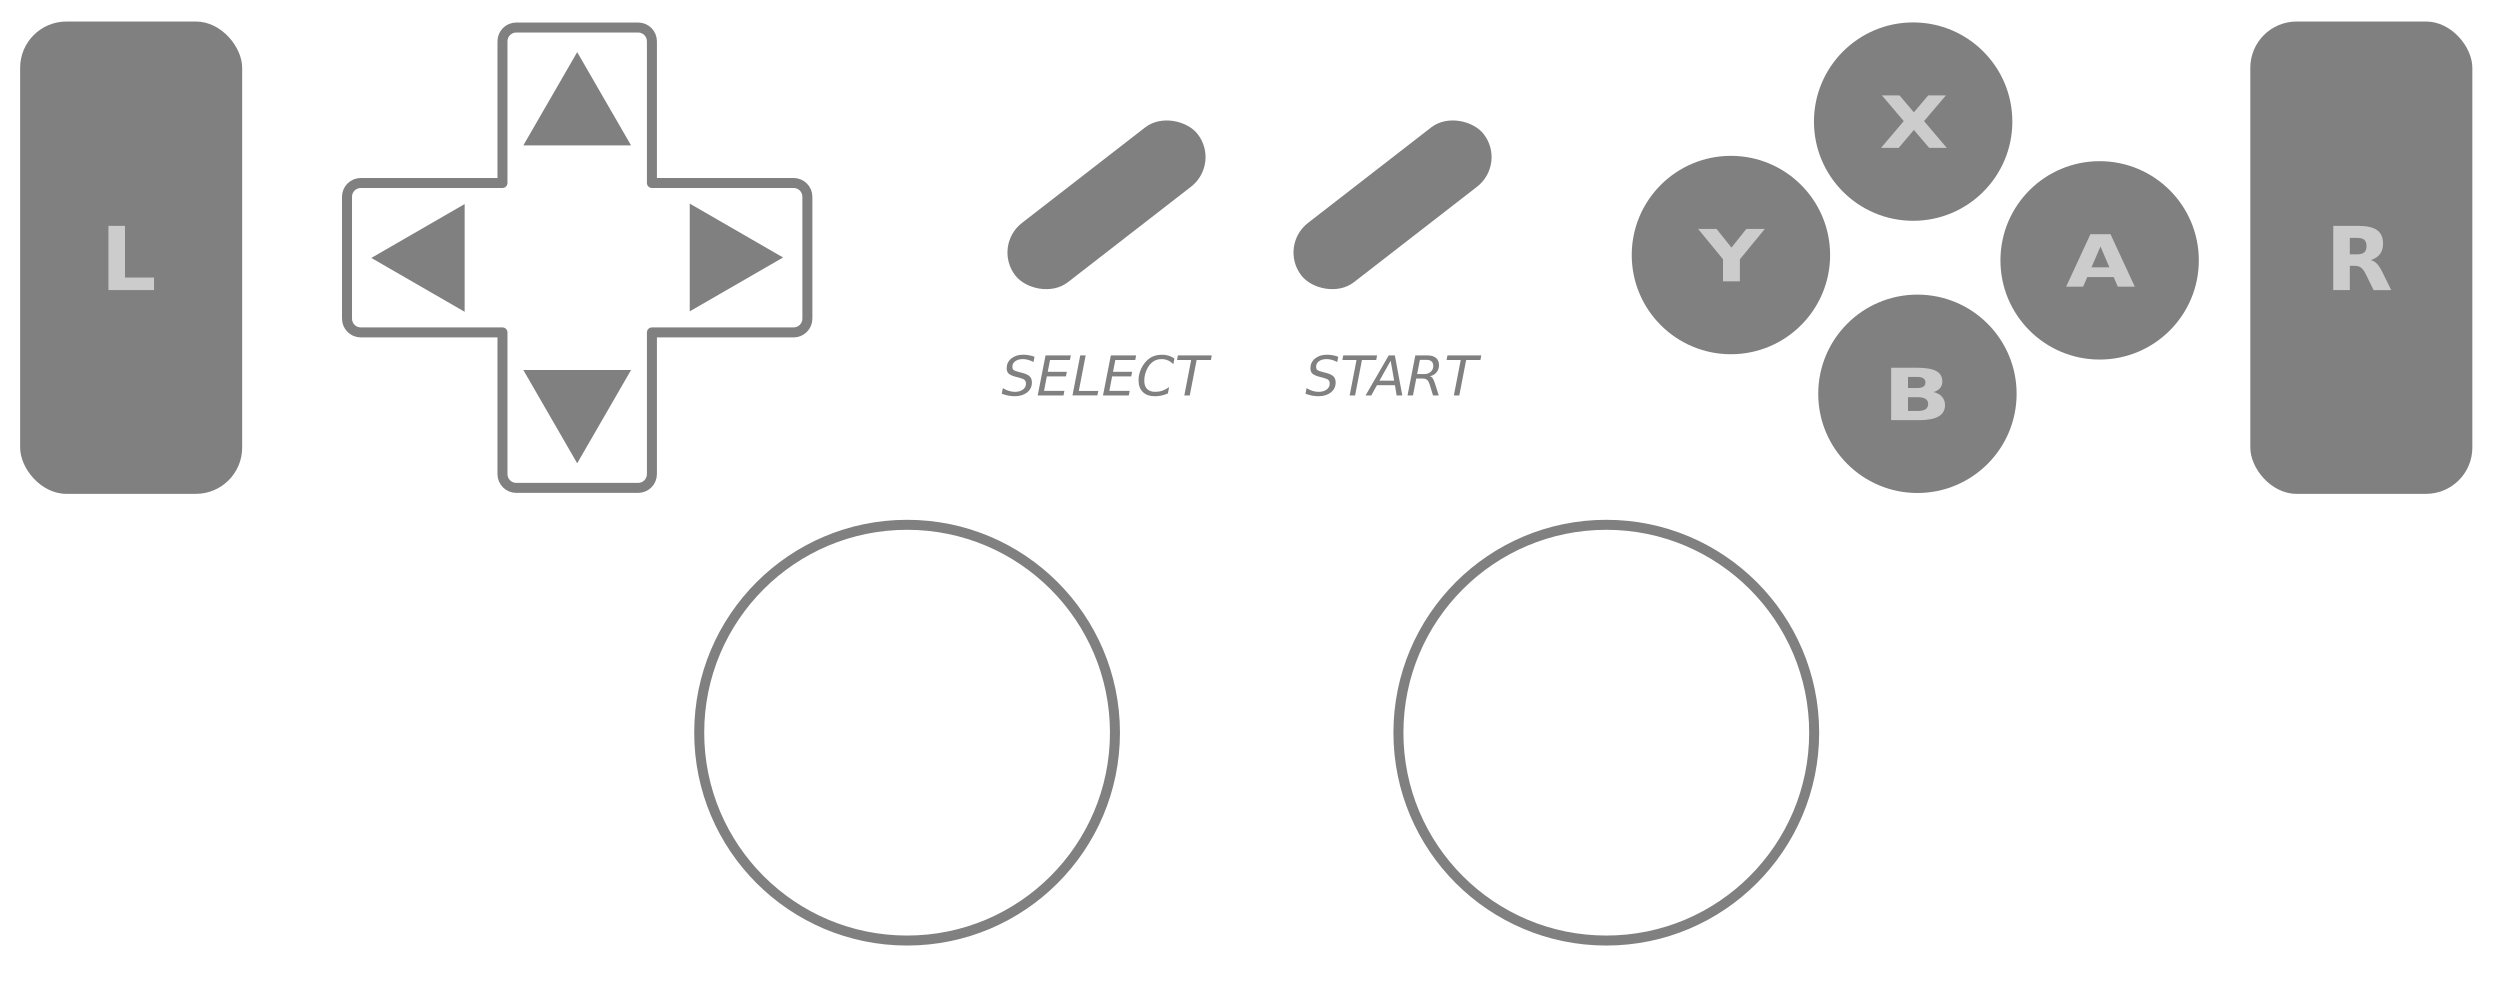 <?xml version="1.0" encoding="UTF-8" standalone="no"?>
<!-- Created with Inkscape (http://www.inkscape.org/) -->

<svg
   xmlns:dc="http://purl.org/dc/elements/1.1/"
   xmlns:cc="http://creativecommons.org/ns#"
   xmlns:rdf="http://www.w3.org/1999/02/22-rdf-syntax-ns#"
   xmlns:svg="http://www.w3.org/2000/svg"
   xmlns="http://www.w3.org/2000/svg"
   xmlns:sodipodi="http://sodipodi.sourceforge.net/DTD/sodipodi-0.dtd"
   xmlns:inkscape="http://www.inkscape.org/namespaces/inkscape"
   width="500"
   height="200"
   viewBox="0 0 132.292 52.917"
   version="1.1"
   id="svg8"
   inkscape:version="0.92.5 (2060ec1f9f, 2020-04-08)"
   sodipodi:docname="streamer-joysticks.svg">
  <defs
     id="defs2" />
  <sodipodi:namedview
     id="base"
     pagecolor="#ffffff"
     bordercolor="#666666"
     borderopacity="1.0"
     inkscape:pageopacity="0.0"
     inkscape:pageshadow="2"
     inkscape:zoom="1.5642768"
     inkscape:cx="66.722668"
     inkscape:cy="63.366109"
     inkscape:document-units="mm"
     inkscape:current-layer="layer2"
     showgrid="false"
     units="px"
     inkscape:window-width="2560"
     inkscape:window-height="1377"
     inkscape:window-x="-8"
     inkscape:window-y="1072"
     inkscape:window-maximized="1"
     showguides="true"
     inkscape:guide-bbox="true" />
  <g
     inkscape:groupmode="layer"
     id="layer2"
     inkscape:label="Layer 2"
     transform="translate(0,-13.229)"
     style="display:inline">
    <g
       id="g4121"
       transform="translate(2.722,-2.221)">
      <rect
         ojd-button="SELECT"
         class="snes-button"
         inkscape:label="btnSelect"
         transform="rotate(-37.792)"
         ry="1.981"
         y="53.003"
         x="21.906"
         height="3.968"
         width="12.209"
         id="selectButton"
         style="fill:#808080;stroke:none;stroke-width:0.651;stroke-linejoin:round;stroke-miterlimit:4;stroke-dasharray:none" />
      <g
         ojd-button="SELECT"
         class="snes-label"
         inkscape:label="labelSelect"
         transform="matrix(1.127,0,0,1.127,-5.498,-15.87)"
         id="label-select"
         style="font-style:normal;font-weight:normal;font-size:2.577px;line-height:1.25;font-family:sans-serif;letter-spacing:0px;word-spacing:0px;fill:#808080;fill-opacity:1;stroke:none;stroke-width:0.064"
         aria-label="SELECT">
        <path
           inkscape:connector-curvature="0"
           id="path2504"
           style="font-style:italic;font-variant:normal;font-weight:normal;font-stretch:normal;font-family:sans-serif;-inkscape-font-specification:'sans-serif Italic';fill:#808080;stroke-width:0.064"
           d="m 51.038,44.541 -0.049,0.248 q -0.127,-0.068 -0.253,-0.102 -0.125,-0.035 -0.242,-0.035 -0.228,0 -0.362,0.099 -0.135,0.099 -0.135,0.264 0,0.091 0.049,0.14 0.05,0.048 0.257,0.103 l 0.152,0.038 q 0.258,0.067 0.359,0.17 0.101,0.102 0.101,0.287 0,0.284 -0.224,0.463 -0.223,0.179 -0.588,0.179 -0.15,0 -0.301,-0.03 -0.151,-0.029 -0.303,-0.089 l 0.052,-0.262 q 0.14,0.087 0.279,0.131 0.141,0.044 0.281,0.044 0.238,0 0.381,-0.106 0.143,-0.106 0.143,-0.276 0,-0.113 -0.058,-0.171 -0.057,-0.059 -0.245,-0.107 l -0.152,-0.039 q -0.26,-0.068 -0.356,-0.156 -0.094,-0.089 -0.094,-0.249 0,-0.281 0.215,-0.459 0.216,-0.18 0.562,-0.18 0.135,0 0.267,0.024 0.132,0.024 0.264,0.072 z" />
        <path
           inkscape:connector-curvature="0"
           id="path2506"
           style="font-style:italic;font-variant:normal;font-weight:normal;font-stretch:normal;font-family:sans-serif;-inkscape-font-specification:'sans-serif Italic';fill:#808080;stroke-width:0.064"
           d="m 51.555,44.479 h 1.188 l -0.042,0.214 h -0.935 l -0.108,0.556 h 0.897 l -0.042,0.214 h -0.897 l -0.131,0.681 h 0.956 l -0.042,0.214 h -1.212 z" />
        <path
           inkscape:connector-curvature="0"
           id="path2508"
           style="font-style:italic;font-variant:normal;font-weight:normal;font-stretch:normal;font-family:sans-serif;-inkscape-font-specification:'sans-serif Italic';fill:#808080;stroke-width:0.064"
           d="m 53.184,44.479 h 0.255 l -0.322,1.667 h 0.915 l -0.042,0.211 h -1.17 z" />
        <path
           inkscape:connector-curvature="0"
           id="path2510"
           style="font-style:italic;font-variant:normal;font-weight:normal;font-stretch:normal;font-family:sans-serif;-inkscape-font-specification:'sans-serif Italic';fill:#808080;stroke-width:0.064"
           d="m 54.621,44.479 h 1.188 l -0.042,0.214 H 54.832 l -0.108,0.556 h 0.897 l -0.042,0.214 h -0.897 l -0.131,0.681 h 0.956 l -0.042,0.214 h -1.212 z" />
        <path
           inkscape:connector-curvature="0"
           id="path2512"
           style="font-style:italic;font-variant:normal;font-weight:normal;font-stretch:normal;font-family:sans-serif;-inkscape-font-specification:'sans-serif Italic';fill:#808080;stroke-width:0.064"
           d="m 57.607,44.624 -0.052,0.268 q -0.121,-0.122 -0.257,-0.181 -0.135,-0.059 -0.292,-0.059 -0.215,0 -0.379,0.103 -0.162,0.103 -0.281,0.315 -0.075,0.136 -0.116,0.288 -0.039,0.151 -0.039,0.305 0,0.257 0.132,0.391 0.133,0.135 0.386,0.135 0.175,0 0.336,-0.055 0.161,-0.057 0.313,-0.169 l -0.059,0.301 q -0.15,0.064 -0.303,0.097 -0.152,0.033 -0.306,0.033 -0.361,0 -0.565,-0.196 -0.203,-0.196 -0.203,-0.546 0,-0.224 0.077,-0.44 0.078,-0.216 0.223,-0.395 0.154,-0.19 0.35,-0.281 0.198,-0.091 0.459,-0.091 0.161,0 0.305,0.045 0.145,0.044 0.269,0.133 z" />
        <path
           inkscape:connector-curvature="0"
           id="path2514"
           style="font-style:italic;font-variant:normal;font-weight:normal;font-stretch:normal;font-family:sans-serif;-inkscape-font-specification:'sans-serif Italic';fill:#808080;stroke-width:0.064"
           d="M 57.77,44.479 H 59.36 l -0.04,0.214 H 58.649 L 58.327,46.358 H 58.071 l 0.322,-1.665 h -0.664 z" />
      </g>
    </g>
    <g
       id="g4111"
       transform="translate(1.927,-2.221)">
      <rect
         ojd-button="START"
         class="snes-button"
         inkscape:label="btnStart"
         transform="rotate(-37.792)"
         ry="1.981"
         y="62.765"
         x="34.496"
         height="3.968"
         width="12.209"
         id="startButton"
         style="fill:#808080;stroke:none;stroke-width:0.651;stroke-linejoin:round;stroke-miterlimit:4;stroke-dasharray:none" />
      <g
         ojd-button="START"
         class="snes-label"
         inkscape:label="labelStart"
         transform="matrix(1.127,0,0,1.127,-5.498,-15.87)"
         id="label-start"
         style="font-style:normal;font-weight:normal;font-size:2.577px;line-height:1.25;font-family:sans-serif;letter-spacing:0px;word-spacing:0px;fill:#808080;fill-opacity:1;stroke:none;stroke-width:0.064"
         aria-label="START">
        <path
           inkscape:connector-curvature="0"
           id="S"
           style="font-style:italic;font-variant:normal;font-weight:normal;font-stretch:normal;font-family:sans-serif;-inkscape-font-specification:'sans-serif Italic';fill:#808080;stroke-width:0.064"
           d="m 66.005,44.541 -0.049,0.248 q -0.127,-0.068 -0.253,-0.102 -0.125,-0.035 -0.242,-0.035 -0.228,0 -0.362,0.099 -0.135,0.099 -0.135,0.264 0,0.091 0.049,0.14 0.05,0.048 0.257,0.103 l 0.152,0.038 q 0.258,0.067 0.359,0.17 0.101,0.102 0.101,0.287 0,0.284 -0.224,0.463 -0.223,0.179 -0.588,0.179 -0.15,0 -0.301,-0.03 -0.151,-0.029 -0.303,-0.089 l 0.052,-0.262 q 0.14,0.087 0.279,0.131 0.141,0.044 0.281,0.044 0.238,0 0.381,-0.106 0.143,-0.106 0.143,-0.276 0,-0.113 -0.058,-0.171 -0.057,-0.059 -0.245,-0.107 l -0.152,-0.039 q -0.26,-0.068 -0.356,-0.156 -0.094,-0.089 -0.094,-0.249 0,-0.281 0.215,-0.459 0.216,-0.18 0.562,-0.18 0.135,0 0.267,0.024 0.132,0.024 0.264,0.072 z" />
        <path
           inkscape:connector-curvature="0"
           id="T"
           style="font-style:italic;font-variant:normal;font-weight:normal;font-stretch:normal;font-family:sans-serif;-inkscape-font-specification:'sans-serif Italic';fill:#808080;stroke-width:0.064"
           d="m 66.239,44.479 h 1.589 l -0.04,0.214 h -0.671 l -0.322,1.665 h -0.255 l 0.322,-1.665 h -0.664 z" />
        <path
           inkscape:connector-curvature="0"
           id="A"
           style="font-style:italic;font-variant:normal;font-weight:normal;font-stretch:normal;font-family:sans-serif;-inkscape-font-specification:'sans-serif Italic';fill:#808080;stroke-width:0.064"
           d="m 68.374,44.479 h 0.288 l 0.349,1.879 h -0.266 l -0.078,-0.482 h -0.846 l -0.266,0.482 h -0.268 z m 0.092,0.25 -0.527,0.935 h 0.69 z" />
        <path
           inkscape:connector-curvature="0"
           id="R"
           style="font-style:italic;font-variant:normal;font-weight:normal;font-stretch:normal;font-family:sans-serif;-inkscape-font-specification:'sans-serif Italic';fill:#808080;stroke-width:0.064"
           d="m 69.837,44.688 -0.128,0.667 h 0.327 q 0.193,0 0.311,-0.106 0.12,-0.107 0.12,-0.278 0,-0.137 -0.081,-0.21 -0.079,-0.073 -0.229,-0.073 z m 0.467,0.768 q 0.081,0.019 0.133,0.093 0.054,0.074 0.125,0.296 l 0.16,0.513 h -0.268 l -0.147,-0.482 q -0.057,-0.186 -0.131,-0.249 -0.074,-0.063 -0.228,-0.063 h -0.281 l -0.155,0.794 h -0.255 l 0.366,-1.879 h 0.573 q 0.26,0 0.399,0.118 0.14,0.117 0.14,0.339 0,0.196 -0.118,0.34 -0.118,0.143 -0.312,0.18 z" />
        <path
           inkscape:connector-curvature="0"
           id="T"
           style="font-style:italic;font-variant:normal;font-weight:normal;font-stretch:normal;font-family:sans-serif;-inkscape-font-specification:'sans-serif Italic';fill:#808080;stroke-width:0.064"
           d="m 71.132,44.479 h 1.589 l -0.04,0.214 h -0.671 l -0.322,1.665 h -0.255 l 0.322,-1.665 h -0.664 z" />
      </g>
    </g>
    <g
       id="dpad"
       transform="translate(-1.489,-0.114)">
      <path
         inkscape:connector-curvature="0"
         id="rect902-1"
         d="m 28.809,14.799 c -0.405,0 -0.731,0.326 -0.731,0.731 v 7.496 h -7.496 c -0.405,0 -0.731,0.326 -0.731,0.731 v 6.446 c 0,0.405 0.326,0.731 0.731,0.731 h 7.496 v 7.496 c 0,0.405 0.326,0.731 0.731,0.731 h 6.446 c 0.405,0 0.731,-0.326 0.731,-0.731 v -7.496 h 7.496 c 0.405,0 0.731,-0.326 0.731,-0.731 v -6.446 c 0,-0.405 -0.326,-0.731 -0.731,-0.731 h -7.496 v -7.496 c 0,-0.405 -0.326,-0.731 -0.731,-0.731 z"
         style="fill:none;stroke:#808080;stroke-width:0.529;stroke-linejoin:round;stroke-miterlimit:4;stroke-dasharray:none" />
      <path
         ojd-button="UP"
         class="snes-button"
         inkscape:label="btnUp"
         transform="scale(-1)"
         inkscape:transform-center-y="0.73023976"
         d="m -34.882,-21.037 2.85,0 2.85,0 -1.425,2.468 -1.425,2.468 -1.425,-2.468 z"
         inkscape:randomized="0"
         inkscape:rounded="0"
         inkscape:flatsided="false"
         sodipodi:arg2="-1.5707963"
         sodipodi:arg1="-2.6179939"
         sodipodi:r2="1.6453618"
         sodipodi:r1="3.2907233"
         sodipodi:cy="-19.392036"
         sodipodi:cx="-32.031803"
         sodipodi:sides="3"
         id="path1259-6"
         style="fill:#808080;stroke:none;stroke-width:0.47;stroke-linejoin:round;stroke-miterlimit:4;stroke-dasharray:none"
         sodipodi:type="star" />
      <path
         ojd-button="DOWN"
         class="snes-button"
         inkscape:label="btnDown"
         inkscape:transform-center-y="0.73023652"
         d="m 29.182,32.923 2.85,0 2.85,0 -1.425,2.468 -1.425,2.468 -1.425,-2.468 z"
         inkscape:randomized="0"
         inkscape:rounded="0"
         inkscape:flatsided="false"
         sodipodi:arg2="-1.5707963"
         sodipodi:arg1="-2.6179939"
         sodipodi:r2="1.6453618"
         sodipodi:r1="3.2907233"
         sodipodi:cy="34.568047"
         sodipodi:cx="32.031803"
         sodipodi:sides="3"
         id="path1259"
         style="fill:#808080;stroke:none;stroke-width:0.47;stroke-linejoin:round;stroke-miterlimit:4;stroke-dasharray:none"
         sodipodi:type="star" />
      <path
         inkscape:transform-center-x="2.2863774e-06"
         ojd-button="LEFT"
         class="snes-button"
         inkscape:label="btnLeft"
         transform="matrix(0,1.231,-1.231,0,71.052,-11.627)"
         inkscape:transform-center-y="0.73024209"
         d="m 29.056,36.536 2.316,0 2.316,0 -1.158,2.006 -1.158,2.006 -1.158,-2.006 z"
         inkscape:randomized="0"
         inkscape:rounded="0"
         inkscape:flatsided="false"
         sodipodi:arg2="-1.5707963"
         sodipodi:arg1="-2.6179939"
         sodipodi:r2="1.3370168"
         sodipodi:r1="2.6740334"
         sodipodi:cy="37.87336"
         sodipodi:cx="31.371986"
         sodipodi:sides="3"
         id="path1259-7"
         style="fill:#808080;stroke:none;stroke-width:0.382;stroke-linejoin:round;stroke-miterlimit:4;stroke-dasharray:none"
         sodipodi:type="star" />
      <path
         inkscape:transform-center-x="-1.9237762e-06"
         ojd-button="RIGHT"
         class="snes-button"
         inkscape:label="btnRight"
         transform="matrix(0,-1.231,1.231,0,-6.988,65.587)"
         inkscape:transform-center-y="0.73023754"
         d="m 29.056,36.536 2.316,0 2.316,0 -1.158,2.006 -1.158,2.006 -1.158,-2.006 z"
         inkscape:randomized="0"
         inkscape:rounded="0"
         inkscape:flatsided="false"
         sodipodi:arg2="-1.5707963"
         sodipodi:arg1="-2.6179939"
         sodipodi:r2="1.3370168"
         sodipodi:r1="2.6740334"
         sodipodi:cy="37.87336"
         sodipodi:cx="31.371986"
         sodipodi:sides="3"
         id="path1259-7-8"
         style="fill:#808080;stroke:none;stroke-width:0.382;stroke-linejoin:round;stroke-miterlimit:4;stroke-dasharray:none"
         sodipodi:type="star" />
    </g>
    <g
       id="g4102"
       transform="translate(3.982,-0.004)">

      <g id='aButton'>
         <circle
            ojd-button="A"
            class="snes-button"
            inkscape:label="btnA"
            r="5.249"
            cy="27.011"
            cx="107.124"
            id="path960-0-5-1-0"
            style="fill:#808080;stroke:none;stroke-width:0.632;stroke-linejoin:round;stroke-miterlimit:4;stroke-dasharray:none" />
         
         <g
            ojd-button="A"
            class="snes-label-contrast"
            inkscape:label="labelA"
            id="text1009-4-2-0"
            style="font-style:normal;font-weight:normal;font-size:3.888px;line-height:1.25;font-family:sans-serif;letter-spacing:0px;word-spacing:0px;fill:#cccccc;fill-opacity:1;stroke:none;stroke-width:0.097"
            transform="matrix(1.222,0,0,0.979,-28.548,-1.759)"
            aria-label="A">
         <path
            inkscape:connector-curvature="0"
            id="path2492"
            style="font-style:normal;font-variant:normal;font-weight:bold;font-stretch:normal;font-family:sans-serif;-inkscape-font-specification:'sans-serif Bold';fill:#cccccc;stroke-width:0.097"
            d="m 111.633,30.291 h -1.143 l -0.18,0.516 h -0.735 l 1.05,-2.834 h 0.871 l 1.05,2.834 h -0.735 z m -0.961,-0.526 h 0.776 l -0.387,-1.128 z" />
         </g>
      </g>

      <g id='bButton'>
         <circle
            ojd-button="B"
            class="snes-button"
            inkscape:label="btnB"
            r="5.249"
            cy="34.072"
            cx="97.482"
            id="path960-0-5-9"
            style="fill:#808080;stroke:none;stroke-width:0.632;stroke-linejoin:round;stroke-miterlimit:4;stroke-dasharray:none" />
         <g
            ojd-button="B"
            class="snes-label-contrast"
            inkscape:label="labelB"
            id="text1009-4"
            style="font-style:normal;font-weight:normal;font-size:3.888px;line-height:1.25;font-family:sans-serif;letter-spacing:0px;word-spacing:0px;fill:#cccccc;fill-opacity:1;stroke:none;stroke-width:0.097"
            transform="matrix(1.222,0,0,0.979,-7.169,-20.321)"
            aria-label="B">
         <path
            inkscape:connector-curvature="0"
            id="path2528"
            style="font-style:normal;font-variant:normal;font-weight:bold;font-stretch:normal;font-family:sans-serif;-inkscape-font-specification:'sans-serif Bold';fill:#cccccc;stroke-width:0.097"
            d="m 85.636,55.246 q 0.173,0 0.262,-0.076 0.089,-0.076 0.089,-0.224 0,-0.146 -0.089,-0.222 -0.089,-0.078 -0.262,-0.078 H 85.231 v 0.6 z m 0.025,1.24 q 0.22,0 0.33,-0.093 0.112,-0.093 0.112,-0.281 0,-0.184 -0.11,-0.275 -0.11,-0.093 -0.332,-0.093 H 85.231 V 56.485 Z m 0.68,-1.019 q 0.235,0.068 0.364,0.252 0.129,0.184 0.129,0.452 0,0.41 -0.277,0.611 -0.277,0.201 -0.843,0.201 h -1.213 v -2.834 h 1.097 q 0.59,0 0.854,0.178 0.266,0.178 0.266,0.571 0,0.207 -0.097,0.353 -0.097,0.144 -0.281,0.215 z" />
         </g>
      </g>
      
      <g id='xButton'>
         <circle
            ojd-button="X"
            class="snes-button"
            inkscape:label="btnX"
            r="5.249"
            cy="19.668"
            cx="97.256"
            id="path960-0-9"
            style="fill:#808080;stroke:none;stroke-width:0.632;stroke-linejoin:round;stroke-miterlimit:4;stroke-dasharray:none" />
         
         <g
            ojd-button="X"
            class="snes-label-contrast"
            inkscape:label="labelX"
            id="text1009-4-2"
            style="font-style:normal;font-weight:normal;font-size:3.888px;line-height:1.25;font-family:sans-serif;letter-spacing:0px;word-spacing:0px;fill:#cccccc;fill-opacity:1;stroke:none;stroke-width:0.097"
            transform="matrix(1.222,0,0,0.979,-26.523,1.621)"
            aria-label="X">
         <path
            inkscape:connector-curvature="0"
            id="path2495"
            style="font-style:normal;font-variant:normal;font-weight:bold;font-stretch:normal;font-family:sans-serif;-inkscape-font-specification:'sans-serif Bold';fill:#cccccc;stroke-width:0.097"
            d="m 101.764,18.407 0.983,1.446 h -0.761 l -0.662,-0.968 -0.657,0.968 h -0.765 l 0.983,-1.446 -0.945,-1.388 h 0.763 l 0.621,0.913 0.619,-0.913 h 0.767 z" />
         </g>
      </g>

      <g id='yButton'>
         <circle
            ojd-button="Y"
            class="snes-button"
            inkscape:label="btnY"
            r="5.249"
            cy="26.729"
            cx="87.613"
            id="path960-2"
            style="fill:#808080;stroke:none;stroke-width:0.632;stroke-linejoin:round;stroke-miterlimit:4;stroke-dasharray:none" />
         <g
            ojd-button="Y"
            class="snes-label-contrast"
            inkscape:label="labelY"
            id="text1009"
            style="font-style:normal;font-weight:normal;font-size:3.888px;line-height:1.25;font-family:sans-serif;letter-spacing:0px;word-spacing:0px;fill:#cccccc;fill-opacity:1;stroke:none;stroke-width:0.097"
            transform="matrix(1.222,0,0,0.979,-4.994,-16.9)"
            aria-label="Y">
         <path
            inkscape:connector-curvature="0"
            id="path2531"
            style="font-style:normal;font-variant:normal;font-weight:bold;font-stretch:normal;font-family:sans-serif;-inkscape-font-specification:'sans-serif Bold';fill:#cccccc;stroke-width:0.097"
            d="m 74.362,43.153 h 0.799 l 0.645,1.01 0.645,-1.01 h 0.801 l -1.08,1.64 v 1.194 h -0.731 v -1.194 z" />
         </g>
      </g>
    </g>

    <g
       id="g4133"
       transform="translate(0,0.062)">
      <rect
         ojd-button="L"
         class="snes-button"
         inkscape:label="btnL"
         ry="2.451"
         y="14.306"
         x="1.065"
         height="24.995"
         width="11.75"
         id="rect2553"
         style="opacity:1;fill:#808080;stroke:none;stroke-width:0.191;stroke-linejoin:round;stroke-miterlimit:4;stroke-dasharray:none" />
      <g
         ojd-button="L"
         class="snes-label-contrast"
         inkscape:label="labelL"
         transform="matrix(1.127,0,0,1.127,-6.639,-10.527)"
         id="text2577"
         style="font-style:normal;font-weight:normal;font-size:4.135px;line-height:1.25;font-family:sans-serif;letter-spacing:0px;word-spacing:0px;fill:#cccccc;fill-opacity:1;stroke:none;stroke-width:0.103"
         aria-label="L">
        <path
           inkscape:connector-curvature="0"
           id="path2603"
           style="font-style:normal;font-variant:normal;font-weight:bold;font-stretch:normal;font-family:sans-serif;-inkscape-font-specification:'sans-serif Bold';fill:#cccccc;stroke-width:0.103"
           d="m 10.982,31.629 h 0.777 v 2.427 h 1.365 v 0.587 h -2.142 z" />
      </g>
    </g>
    <g
       id="g4138"
       transform="translate(0,0.062)">
      <rect
         ojd-button="R"
         class="snes-button"
         inkscape:label="btnR"
         ry="2.451"
         y="14.306"
         x="119.079"
         height="24.995"
         width="11.75"
         id="rect2553-0"
         style="opacity:1;fill:#808080;stroke:none;stroke-width:0.191;stroke-linejoin:round;stroke-miterlimit:4;stroke-dasharray:none" />
      <g
         ojd-button="R"
         class="snes-label-contrast"
         inkscape:label="labelR"
         transform="matrix(1.127,0,0,1.127,-6.965,-10.372)"
         id="text2577-4"
         style="font-style:normal;font-weight:normal;font-size:4.135px;line-height:1.25;font-family:sans-serif;letter-spacing:0px;word-spacing:0px;fill:#cccccc;fill-opacity:1;stroke:none;stroke-width:0.103"
         aria-label="R">
        <path
           inkscape:connector-curvature="0"
           id="path2600"
           style="font-style:normal;font-variant:normal;font-weight:bold;font-stretch:normal;font-family:sans-serif;-inkscape-font-specification:'sans-serif Bold';fill:#cccccc;stroke-width:0.103"
           d="m 116.84,32.829 q 0.244,0 0.349,-0.091 0.107,-0.091 0.107,-0.299 0,-0.206 -0.107,-0.295 -0.105,-0.089 -0.349,-0.089 h -0.327 v 0.773 z m -0.327,0.537 v 1.141 h -0.777 v -3.014 h 1.187 q 0.596,0 0.872,0.2 0.279,0.2 0.279,0.632 0,0.299 -0.145,0.491 -0.143,0.192 -0.434,0.283 0.159,0.036 0.285,0.166 0.127,0.127 0.256,0.388 l 0.422,0.856 h -0.828 l -0.367,-0.749 q -0.111,-0.226 -0.226,-0.309 -0.113,-0.083 -0.303,-0.083 z" />
      </g>
    </g>
    <circle
       style="display:inline;opacity:1;fill:none;stroke:#808080;stroke-width:0.529;stroke-miterlimit:4;stroke-dasharray:none"
       id="path3917-12"
       cx="48"
       cy="52"
       r="11"
       inkscape:label="color-accent"
       class="theme-color-accent" />
    <circle
       style="display:inline;opacity:1;fill:none;stroke:#808080;stroke-width:0.529;stroke-miterlimit:4;stroke-dasharray:none"
       id="path3917-12-8"
       cx="85"
       cy="52"
       r="11"
       inkscape:label="color-accent"
       class="theme-color-accent" />
  </g>
</svg>

